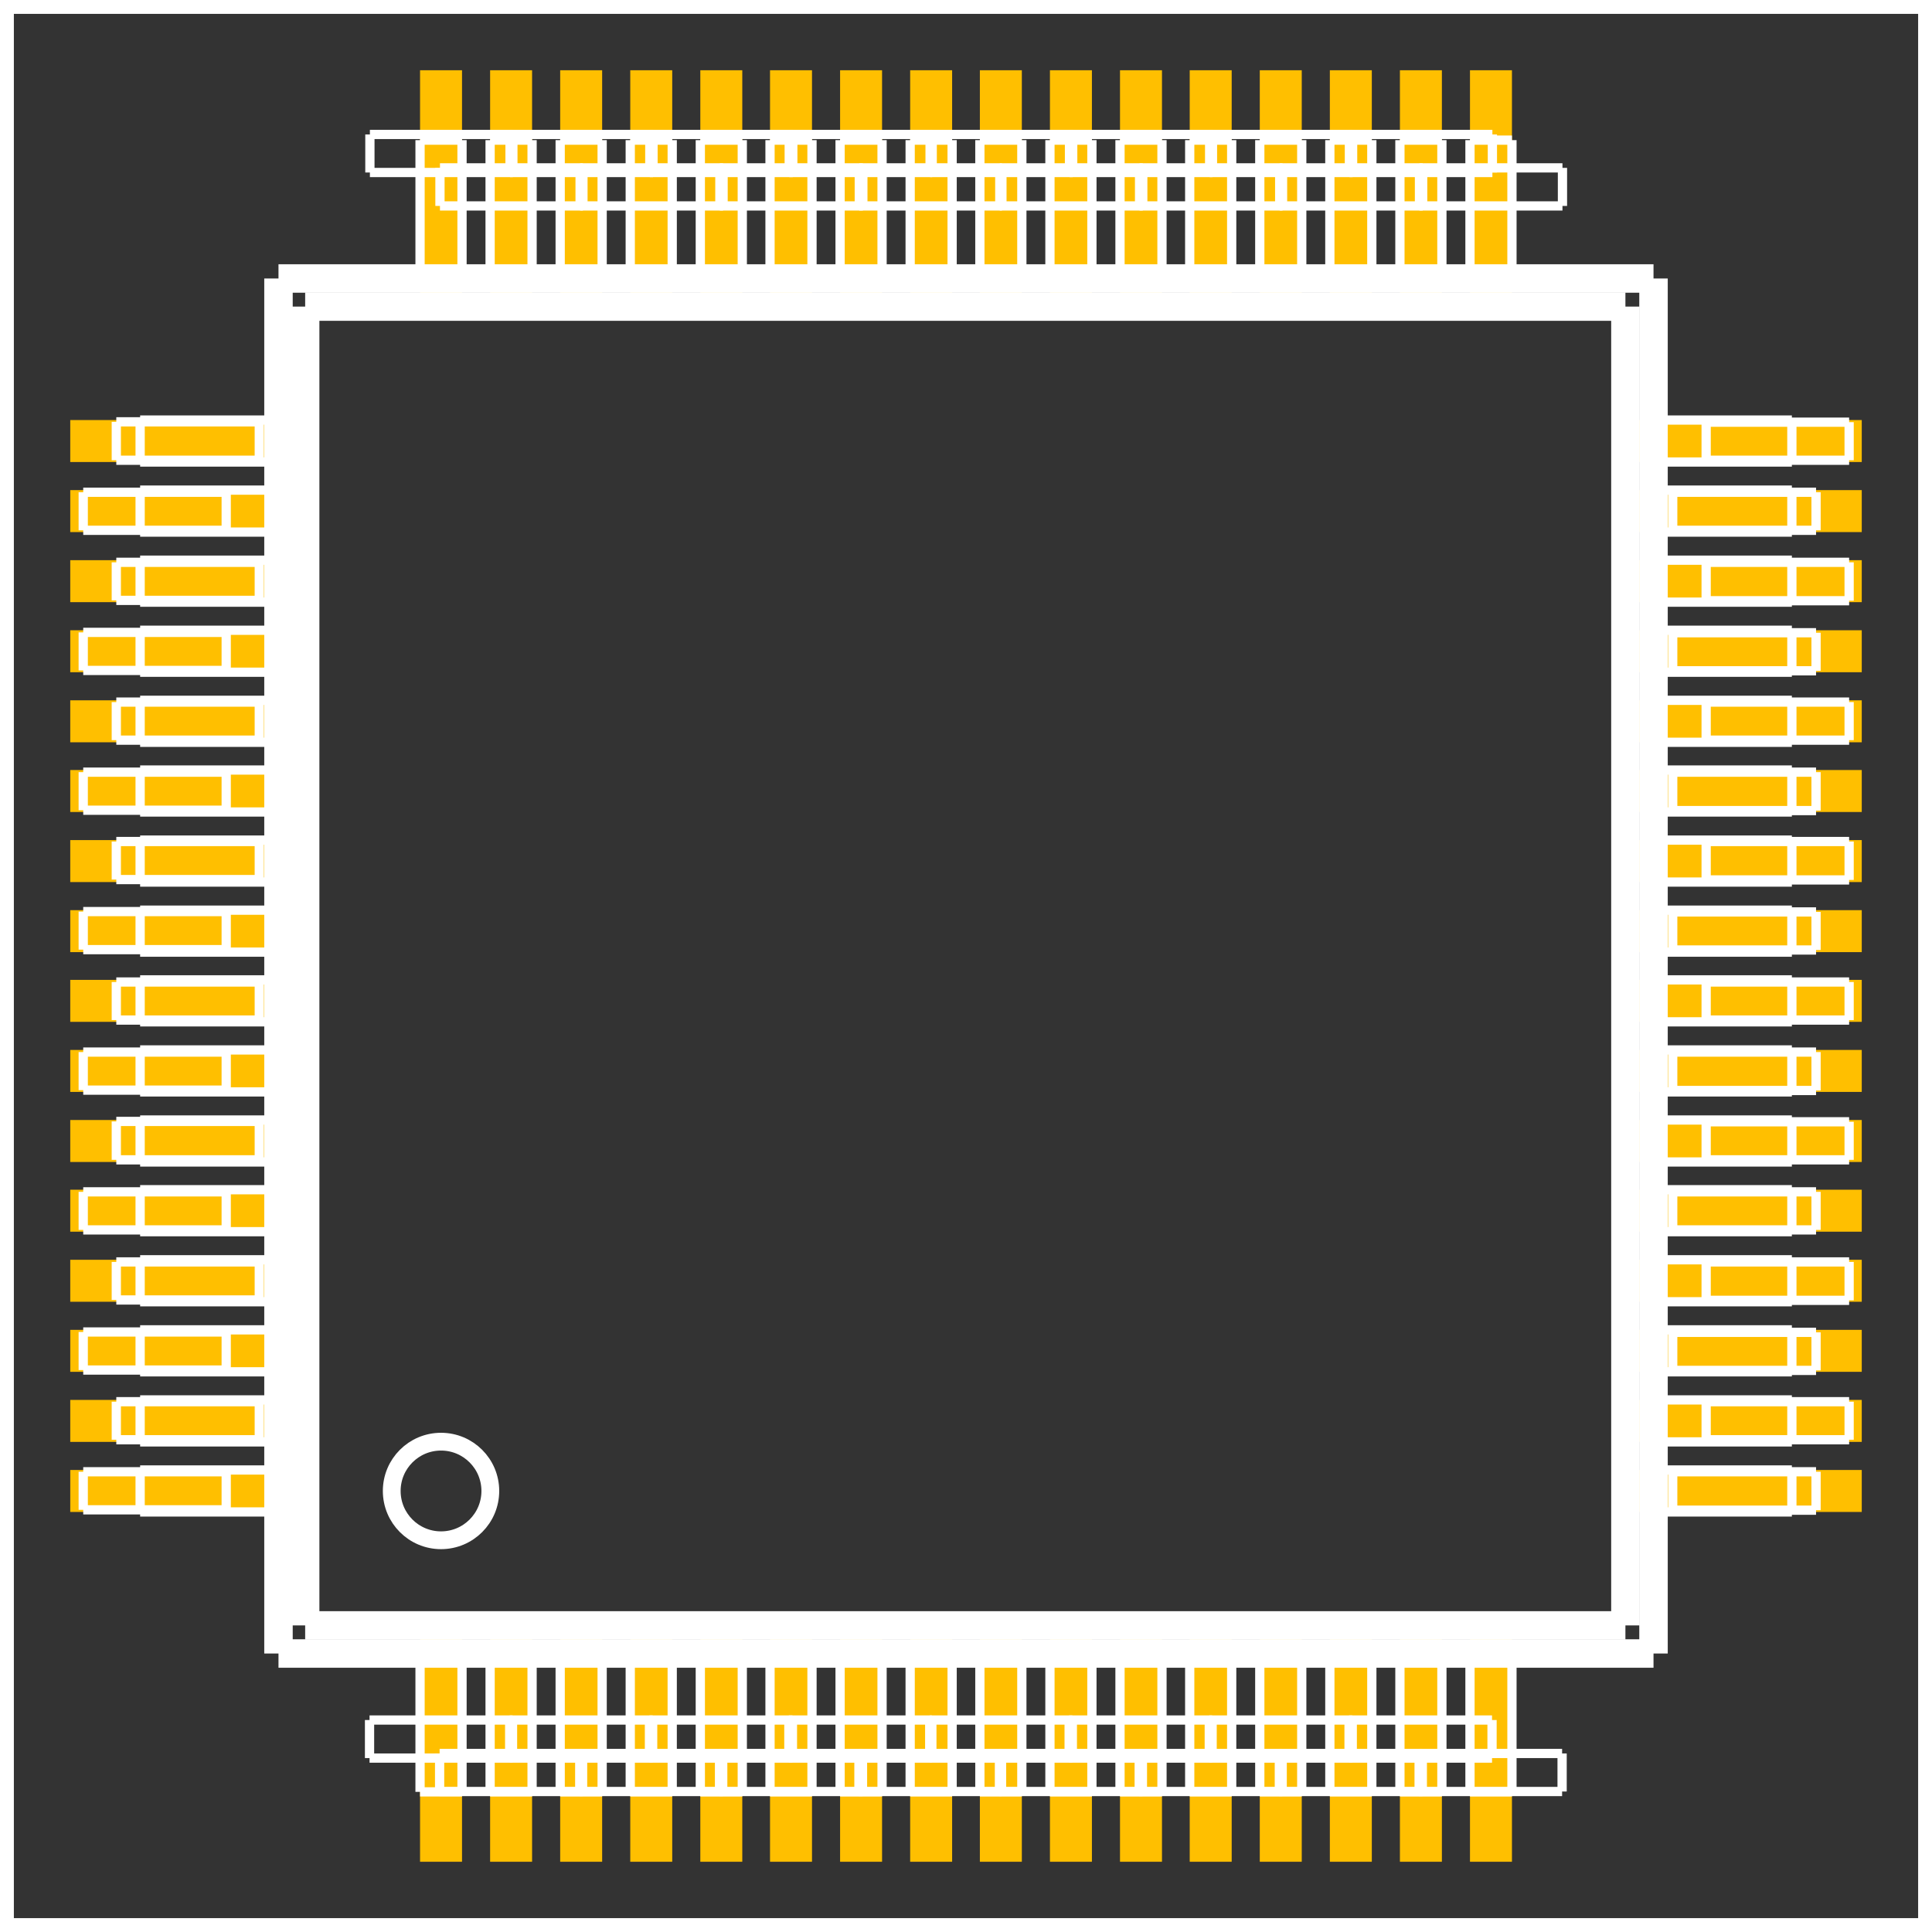 <?xml version="1.0" encoding="UTF-8" standalone="no"?>
<svg xmlns:svg="http://www.w3.org/2000/svg" xmlns="http://www.w3.org/2000/svg" version="1.2" baseProfile="tiny" x="0in" y="0in" width="0.543in" height="0.543in" viewBox="0 0 5432 5432" >
<rect x="0" y="0" width="5432" height="5432" fill="#333333" stroke="none"/>
<title>SparkFun.mod</title>
<desc>Kicad module 'SparkFun-SQFP-S-10X10-64' from file 'SparkFun.mod' converted by Fritzing</desc>
<g id="copper1">
 <rect width="118" x="1181" y="4605.5" fill="#ffbf00" connectorname="1" height="629" id="connector0pad" stroke-width="0"/>
 <rect width="118" x="1378" y="4605.5" fill="#ffbf00" connectorname="2" height="629" id="connector1pad" stroke-width="0"/>
 <rect width="118" x="1575" y="4605.5" fill="#ffbf00" connectorname="3" height="629" id="connector2pad" stroke-width="0"/>
 <rect width="118" x="1772" y="4605.5" fill="#ffbf00" connectorname="4" height="629" id="connector3pad" stroke-width="0"/>
 <rect width="118" x="1969" y="4605.5" fill="#ffbf00" connectorname="5" height="629" id="connector4pad" stroke-width="0"/>
 <rect width="118" x="2165" y="4605.5" fill="#ffbf00" connectorname="6" height="629" id="connector5pad" stroke-width="0"/>
 <rect width="118" x="2362" y="4605.5" fill="#ffbf00" connectorname="7" height="629" id="connector6pad" stroke-width="0"/>
 <rect width="118" x="2559" y="4605.5" fill="#ffbf00" connectorname="8" height="629" id="connector7pad" stroke-width="0"/>
 <rect width="118" x="2755" y="4605.5" fill="#ffbf00" connectorname="9" height="629" id="connector8pad" stroke-width="0"/>
 <rect width="118" x="2952" y="4605.5" fill="#ffbf00" connectorname="10" height="629" id="connector9pad" stroke-width="0"/>
 <rect width="118" x="3149" y="4605.5" fill="#ffbf00" connectorname="11" height="629" id="connector10pad" stroke-width="0"/>
 <rect width="118" x="3345" y="4605.5" fill="#ffbf00" connectorname="12" height="629" id="connector11pad" stroke-width="0"/>
 <rect width="118" x="3542" y="4605.5" fill="#ffbf00" connectorname="13" height="629" id="connector12pad" stroke-width="0"/>
 <rect width="118" x="3739" y="4605.5" fill="#ffbf00" connectorname="14" height="629" id="connector13pad" stroke-width="0"/>
 <rect width="118" x="3936" y="4605.5" fill="#ffbf00" connectorname="15" height="629" id="connector14pad" stroke-width="0"/>
 <rect width="118" x="4133" y="4605.5" fill="#ffbf00" connectorname="16" height="629" id="connector15pad" stroke-width="0"/>
 <rect width="629" x="4605.5" y="4133" fill="#ffbf00" connectorname="17" height="118" id="connector16pad" stroke-width="0"/>
 <rect width="629" x="4605.5" y="3936" fill="#ffbf00" connectorname="18" height="118" id="connector17pad" stroke-width="0"/>
 <rect width="629" x="4605.5" y="3739" fill="#ffbf00" connectorname="19" height="118" id="connector18pad" stroke-width="0"/>
 <rect width="629" x="4605.5" y="3542" fill="#ffbf00" connectorname="20" height="118" id="connector19pad" stroke-width="0"/>
 <rect width="629" x="4605.5" y="3345" fill="#ffbf00" connectorname="21" height="118" id="connector20pad" stroke-width="0"/>
 <rect width="629" x="4605.5" y="3149" fill="#ffbf00" connectorname="22" height="118" id="connector21pad" stroke-width="0"/>
 <rect width="629" x="4605.5" y="2952" fill="#ffbf00" connectorname="23" height="118" id="connector22pad" stroke-width="0"/>
 <rect width="629" x="4605.5" y="2755" fill="#ffbf00" connectorname="24" height="118" id="connector23pad" stroke-width="0"/>
 <rect width="629" x="4605.5" y="2559" fill="#ffbf00" connectorname="25" height="118" id="connector24pad" stroke-width="0"/>
 <rect width="629" x="4605.5" y="2362" fill="#ffbf00" connectorname="26" height="118" id="connector25pad" stroke-width="0"/>
 <rect width="629" x="4605.5" y="2165" fill="#ffbf00" connectorname="27" height="118" id="connector26pad" stroke-width="0"/>
 <rect width="629" x="4605.5" y="1969" fill="#ffbf00" connectorname="28" height="118" id="connector27pad" stroke-width="0"/>
 <rect width="629" x="4605.5" y="1772" fill="#ffbf00" connectorname="29" height="118" id="connector28pad" stroke-width="0"/>
 <rect width="629" x="4605.5" y="1575" fill="#ffbf00" connectorname="30" height="118" id="connector29pad" stroke-width="0"/>
 <rect width="629" x="4605.5" y="1378" fill="#ffbf00" connectorname="31" height="118" id="connector30pad" stroke-width="0"/>
 <rect width="629" x="4605.5" y="1181" fill="#ffbf00" connectorname="32" height="118" id="connector31pad" stroke-width="0"/>
 <rect width="118" x="4133" y="197.5" fill="#ffbf00" connectorname="33" height="629" id="connector32pad" stroke-width="0"/>
 <rect width="118" x="3936" y="197.5" fill="#ffbf00" connectorname="34" height="629" id="connector33pad" stroke-width="0"/>
 <rect width="118" x="3739" y="197.5" fill="#ffbf00" connectorname="35" height="629" id="connector34pad" stroke-width="0"/>
 <rect width="118" x="3542" y="197.5" fill="#ffbf00" connectorname="36" height="629" id="connector35pad" stroke-width="0"/>
 <rect width="118" x="3345" y="197.5" fill="#ffbf00" connectorname="37" height="629" id="connector36pad" stroke-width="0"/>
 <rect width="118" x="3149" y="197.5" fill="#ffbf00" connectorname="38" height="629" id="connector37pad" stroke-width="0"/>
 <rect width="118" x="2952" y="197.5" fill="#ffbf00" connectorname="39" height="629" id="connector38pad" stroke-width="0"/>
 <rect width="118" x="2755" y="197.5" fill="#ffbf00" connectorname="40" height="629" id="connector39pad" stroke-width="0"/>
 <rect width="118" x="2559" y="197.5" fill="#ffbf00" connectorname="41" height="629" id="connector40pad" stroke-width="0"/>
 <rect width="118" x="2362" y="197.5" fill="#ffbf00" connectorname="42" height="629" id="connector41pad" stroke-width="0"/>
 <rect width="118" x="2165" y="197.5" fill="#ffbf00" connectorname="43" height="629" id="connector42pad" stroke-width="0"/>
 <rect width="118" x="1969" y="197.5" fill="#ffbf00" connectorname="44" height="629" id="connector43pad" stroke-width="0"/>
 <rect width="118" x="1772" y="197.5" fill="#ffbf00" connectorname="45" height="629" id="connector44pad" stroke-width="0"/>
 <rect width="118" x="1575" y="197.5" fill="#ffbf00" connectorname="46" height="629" id="connector45pad" stroke-width="0"/>
 <rect width="118" x="1378" y="197.5" fill="#ffbf00" connectorname="47" height="629" id="connector46pad" stroke-width="0"/>
 <rect width="118" x="1181" y="197.5" fill="#ffbf00" connectorname="48" height="629" id="connector47pad" stroke-width="0"/>
 <rect width="629" x="197.5" y="1181" fill="#ffbf00" connectorname="49" height="118" id="connector48pad" stroke-width="0"/>
 <rect width="629" x="197.5" y="1378" fill="#ffbf00" connectorname="50" height="118" id="connector49pad" stroke-width="0"/>
 <rect width="629" x="197.5" y="1575" fill="#ffbf00" connectorname="51" height="118" id="connector50pad" stroke-width="0"/>
 <rect width="629" x="197.5" y="1772" fill="#ffbf00" connectorname="52" height="118" id="connector51pad" stroke-width="0"/>
 <rect width="629" x="197.5" y="1969" fill="#ffbf00" connectorname="53" height="118" id="connector52pad" stroke-width="0"/>
 <rect width="629" x="197.5" y="2165" fill="#ffbf00" connectorname="54" height="118" id="connector53pad" stroke-width="0"/>
 <rect width="629" x="197.5" y="2362" fill="#ffbf00" connectorname="55" height="118" id="connector54pad" stroke-width="0"/>
 <rect width="629" x="197.5" y="2559" fill="#ffbf00" connectorname="56" height="118" id="connector55pad" stroke-width="0"/>
 <rect width="629" x="197.5" y="2755" fill="#ffbf00" connectorname="57" height="118" id="connector56pad" stroke-width="0"/>
 <rect width="629" x="197.5" y="2952" fill="#ffbf00" connectorname="58" height="118" id="connector57pad" stroke-width="0"/>
 <rect width="629" x="197.5" y="3149" fill="#ffbf00" connectorname="59" height="118" id="connector58pad" stroke-width="0"/>
 <rect width="629" x="197.5" y="3345" fill="#ffbf00" connectorname="60" height="118" id="connector59pad" stroke-width="0"/>
 <rect width="629" x="197.5" y="3542" fill="#ffbf00" connectorname="61" height="118" id="connector60pad" stroke-width="0"/>
 <rect width="629" x="197.5" y="3739" fill="#ffbf00" connectorname="62" height="118" id="connector61pad" stroke-width="0"/>
 <rect width="629" x="197.5" y="3936" fill="#ffbf00" connectorname="63" height="118" id="connector62pad" stroke-width="0"/>
 <rect width="629" x="197.5" y="4133" fill="#ffbf00" connectorname="64" height="118" id="connector63pad" stroke-width="0"/>
</g>
<g id="silkscreen">
 <line fill="none" stroke="white" y1="5038" x1="1181" y2="5038" stroke-width="26" x2="1299"/>
 <line fill="none" stroke="white" y1="5038" x1="1299" y2="4664" stroke-width="26" x2="1299"/>
 <line fill="none" stroke="white" y1="4664" x1="1181" y2="4664" stroke-width="26" x2="1299"/>
 <line fill="none" stroke="white" y1="5038" x1="1181" y2="4664" stroke-width="26" x2="1181"/>
 <line fill="none" stroke="white" y1="5038" x1="1378" y2="5038" stroke-width="26" x2="1496"/>
 <line fill="none" stroke="white" y1="5038" x1="1496" y2="4664" stroke-width="26" x2="1496"/>
 <line fill="none" stroke="white" y1="4664" x1="1378" y2="4664" stroke-width="26" x2="1496"/>
 <line fill="none" stroke="white" y1="5038" x1="1378" y2="4664" stroke-width="26" x2="1378"/>
 <line fill="none" stroke="white" y1="5038" x1="1575" y2="5038" stroke-width="26" x2="1693"/>
 <line fill="none" stroke="white" y1="5038" x1="1693" y2="4664" stroke-width="26" x2="1693"/>
 <line fill="none" stroke="white" y1="4664" x1="1575" y2="4664" stroke-width="26" x2="1693"/>
 <line fill="none" stroke="white" y1="5038" x1="1575" y2="4664" stroke-width="26" x2="1575"/>
 <line fill="none" stroke="white" y1="5038" x1="1772" y2="5038" stroke-width="26" x2="1890"/>
 <line fill="none" stroke="white" y1="5038" x1="1890" y2="4664" stroke-width="26" x2="1890"/>
 <line fill="none" stroke="white" y1="4664" x1="1772" y2="4664" stroke-width="26" x2="1890"/>
 <line fill="none" stroke="white" y1="5038" x1="1772" y2="4664" stroke-width="26" x2="1772"/>
 <line fill="none" stroke="white" y1="5038" x1="1969" y2="5038" stroke-width="26" x2="2087"/>
 <line fill="none" stroke="white" y1="5038" x1="2087" y2="4664" stroke-width="26" x2="2087"/>
 <line fill="none" stroke="white" y1="4664" x1="1969" y2="4664" stroke-width="26" x2="2087"/>
 <line fill="none" stroke="white" y1="5038" x1="1969" y2="4664" stroke-width="26" x2="1969"/>
 <line fill="none" stroke="white" y1="5038" x1="2165" y2="5038" stroke-width="26" x2="2283"/>
 <line fill="none" stroke="white" y1="5038" x1="2283" y2="4664" stroke-width="26" x2="2283"/>
 <line fill="none" stroke="white" y1="4664" x1="2165" y2="4664" stroke-width="26" x2="2283"/>
 <line fill="none" stroke="white" y1="5038" x1="2165" y2="4664" stroke-width="26" x2="2165"/>
 <line fill="none" stroke="white" y1="5038" x1="2362" y2="5038" stroke-width="26" x2="2480"/>
 <line fill="none" stroke="white" y1="5038" x1="2480" y2="4664" stroke-width="26" x2="2480"/>
 <line fill="none" stroke="white" y1="4664" x1="2362" y2="4664" stroke-width="26" x2="2480"/>
 <line fill="none" stroke="white" y1="5038" x1="2362" y2="4664" stroke-width="26" x2="2362"/>
 <line fill="none" stroke="white" y1="5038" x1="2559" y2="5038" stroke-width="26" x2="2677"/>
 <line fill="none" stroke="white" y1="5038" x1="2677" y2="4664" stroke-width="26" x2="2677"/>
 <line fill="none" stroke="white" y1="4664" x1="2559" y2="4664" stroke-width="26" x2="2677"/>
 <line fill="none" stroke="white" y1="5038" x1="2559" y2="4664" stroke-width="26" x2="2559"/>
 <line fill="none" stroke="white" y1="5038" x1="2755" y2="5038" stroke-width="26" x2="2873"/>
 <line fill="none" stroke="white" y1="5038" x1="2873" y2="4664" stroke-width="26" x2="2873"/>
 <line fill="none" stroke="white" y1="4664" x1="2755" y2="4664" stroke-width="26" x2="2873"/>
 <line fill="none" stroke="white" y1="5038" x1="2755" y2="4664" stroke-width="26" x2="2755"/>
 <line fill="none" stroke="white" y1="5038" x1="2952" y2="5038" stroke-width="26" x2="3070"/>
 <line fill="none" stroke="white" y1="5038" x1="3070" y2="4664" stroke-width="26" x2="3070"/>
 <line fill="none" stroke="white" y1="4664" x1="2952" y2="4664" stroke-width="26" x2="3070"/>
 <line fill="none" stroke="white" y1="5038" x1="2952" y2="4664" stroke-width="26" x2="2952"/>
 <line fill="none" stroke="white" y1="5038" x1="3149" y2="5038" stroke-width="26" x2="3267"/>
 <line fill="none" stroke="white" y1="5038" x1="3267" y2="4664" stroke-width="26" x2="3267"/>
 <line fill="none" stroke="white" y1="4664" x1="3149" y2="4664" stroke-width="26" x2="3267"/>
 <line fill="none" stroke="white" y1="5038" x1="3149" y2="4664" stroke-width="26" x2="3149"/>
 <line fill="none" stroke="white" y1="5038" x1="3345" y2="5038" stroke-width="26" x2="3463"/>
 <line fill="none" stroke="white" y1="5038" x1="3463" y2="4664" stroke-width="26" x2="3463"/>
 <line fill="none" stroke="white" y1="4664" x1="3345" y2="4664" stroke-width="26" x2="3463"/>
 <line fill="none" stroke="white" y1="5038" x1="3345" y2="4664" stroke-width="26" x2="3345"/>
 <line fill="none" stroke="white" y1="5038" x1="3542" y2="5038" stroke-width="26" x2="3660"/>
 <line fill="none" stroke="white" y1="5038" x1="3660" y2="4664" stroke-width="26" x2="3660"/>
 <line fill="none" stroke="white" y1="4664" x1="3542" y2="4664" stroke-width="26" x2="3660"/>
 <line fill="none" stroke="white" y1="5038" x1="3542" y2="4664" stroke-width="26" x2="3542"/>
 <line fill="none" stroke="white" y1="5038" x1="3739" y2="5038" stroke-width="26" x2="3857"/>
 <line fill="none" stroke="white" y1="5038" x1="3857" y2="4664" stroke-width="26" x2="3857"/>
 <line fill="none" stroke="white" y1="4664" x1="3739" y2="4664" stroke-width="26" x2="3857"/>
 <line fill="none" stroke="white" y1="5038" x1="3739" y2="4664" stroke-width="26" x2="3739"/>
 <line fill="none" stroke="white" y1="5038" x1="3936" y2="5038" stroke-width="26" x2="4054"/>
 <line fill="none" stroke="white" y1="5038" x1="4054" y2="4664" stroke-width="26" x2="4054"/>
 <line fill="none" stroke="white" y1="4664" x1="3936" y2="4664" stroke-width="26" x2="4054"/>
 <line fill="none" stroke="white" y1="5038" x1="3936" y2="4664" stroke-width="26" x2="3936"/>
 <line fill="none" stroke="white" y1="5038" x1="4133" y2="5038" stroke-width="26" x2="4251"/>
 <line fill="none" stroke="white" y1="5038" x1="4251" y2="4664" stroke-width="26" x2="4251"/>
 <line fill="none" stroke="white" y1="4664" x1="4133" y2="4664" stroke-width="26" x2="4251"/>
 <line fill="none" stroke="white" y1="5038" x1="4133" y2="4664" stroke-width="26" x2="4133"/>
 <line fill="none" stroke="white" y1="4251" x1="4664" y2="4251" stroke-width="26" x2="5038"/>
 <line fill="none" stroke="white" y1="4251" x1="5038" y2="4133" stroke-width="26" x2="5038"/>
 <line fill="none" stroke="white" y1="4133" x1="4664" y2="4133" stroke-width="26" x2="5038"/>
 <line fill="none" stroke="white" y1="4251" x1="4664" y2="4133" stroke-width="26" x2="4664"/>
 <line fill="none" stroke="white" y1="4054" x1="4664" y2="4054" stroke-width="26" x2="5038"/>
 <line fill="none" stroke="white" y1="4054" x1="5038" y2="3936" stroke-width="26" x2="5038"/>
 <line fill="none" stroke="white" y1="3936" x1="4664" y2="3936" stroke-width="26" x2="5038"/>
 <line fill="none" stroke="white" y1="4054" x1="4664" y2="3936" stroke-width="26" x2="4664"/>
 <line fill="none" stroke="white" y1="3857" x1="4664" y2="3857" stroke-width="26" x2="5038"/>
 <line fill="none" stroke="white" y1="3857" x1="5038" y2="3739" stroke-width="26" x2="5038"/>
 <line fill="none" stroke="white" y1="3739" x1="4664" y2="3739" stroke-width="26" x2="5038"/>
 <line fill="none" stroke="white" y1="3857" x1="4664" y2="3739" stroke-width="26" x2="4664"/>
 <line fill="none" stroke="white" y1="3660" x1="4664" y2="3660" stroke-width="26" x2="5038"/>
 <line fill="none" stroke="white" y1="3660" x1="5038" y2="3542" stroke-width="26" x2="5038"/>
 <line fill="none" stroke="white" y1="3542" x1="4664" y2="3542" stroke-width="26" x2="5038"/>
 <line fill="none" stroke="white" y1="3660" x1="4664" y2="3542" stroke-width="26" x2="4664"/>
 <line fill="none" stroke="white" y1="3463" x1="4664" y2="3463" stroke-width="26" x2="5038"/>
 <line fill="none" stroke="white" y1="3463" x1="5038" y2="3345" stroke-width="26" x2="5038"/>
 <line fill="none" stroke="white" y1="3345" x1="4664" y2="3345" stroke-width="26" x2="5038"/>
 <line fill="none" stroke="white" y1="3463" x1="4664" y2="3345" stroke-width="26" x2="4664"/>
 <line fill="none" stroke="white" y1="3267" x1="4664" y2="3267" stroke-width="26" x2="5038"/>
 <line fill="none" stroke="white" y1="3267" x1="5038" y2="3149" stroke-width="26" x2="5038"/>
 <line fill="none" stroke="white" y1="3149" x1="4664" y2="3149" stroke-width="26" x2="5038"/>
 <line fill="none" stroke="white" y1="3267" x1="4664" y2="3149" stroke-width="26" x2="4664"/>
 <line fill="none" stroke="white" y1="3070" x1="4664" y2="3070" stroke-width="26" x2="5038"/>
 <line fill="none" stroke="white" y1="3070" x1="5038" y2="2952" stroke-width="26" x2="5038"/>
 <line fill="none" stroke="white" y1="2952" x1="4664" y2="2952" stroke-width="26" x2="5038"/>
 <line fill="none" stroke="white" y1="3070" x1="4664" y2="2952" stroke-width="26" x2="4664"/>
 <line fill="none" stroke="white" y1="2873" x1="4664" y2="2873" stroke-width="26" x2="5038"/>
 <line fill="none" stroke="white" y1="2873" x1="5038" y2="2755" stroke-width="26" x2="5038"/>
 <line fill="none" stroke="white" y1="2755" x1="4664" y2="2755" stroke-width="26" x2="5038"/>
 <line fill="none" stroke="white" y1="2873" x1="4664" y2="2755" stroke-width="26" x2="4664"/>
 <line fill="none" stroke="white" y1="2677" x1="4664" y2="2677" stroke-width="26" x2="5038"/>
 <line fill="none" stroke="white" y1="2677" x1="5038" y2="2559" stroke-width="26" x2="5038"/>
 <line fill="none" stroke="white" y1="2559" x1="4664" y2="2559" stroke-width="26" x2="5038"/>
 <line fill="none" stroke="white" y1="2677" x1="4664" y2="2559" stroke-width="26" x2="4664"/>
 <line fill="none" stroke="white" y1="2480" x1="4664" y2="2480" stroke-width="26" x2="5038"/>
 <line fill="none" stroke="white" y1="2480" x1="5038" y2="2362" stroke-width="26" x2="5038"/>
 <line fill="none" stroke="white" y1="2362" x1="4664" y2="2362" stroke-width="26" x2="5038"/>
 <line fill="none" stroke="white" y1="2480" x1="4664" y2="2362" stroke-width="26" x2="4664"/>
 <line fill="none" stroke="white" y1="2283" x1="4664" y2="2283" stroke-width="26" x2="5038"/>
 <line fill="none" stroke="white" y1="2283" x1="5038" y2="2165" stroke-width="26" x2="5038"/>
 <line fill="none" stroke="white" y1="2165" x1="4664" y2="2165" stroke-width="26" x2="5038"/>
 <line fill="none" stroke="white" y1="2283" x1="4664" y2="2165" stroke-width="26" x2="4664"/>
 <line fill="none" stroke="white" y1="2087" x1="4664" y2="2087" stroke-width="26" x2="5038"/>
 <line fill="none" stroke="white" y1="2087" x1="5038" y2="1969" stroke-width="26" x2="5038"/>
 <line fill="none" stroke="white" y1="1969" x1="4664" y2="1969" stroke-width="26" x2="5038"/>
 <line fill="none" stroke="white" y1="2087" x1="4664" y2="1969" stroke-width="26" x2="4664"/>
 <line fill="none" stroke="white" y1="1890" x1="4664" y2="1890" stroke-width="26" x2="5038"/>
 <line fill="none" stroke="white" y1="1890" x1="5038" y2="1772" stroke-width="26" x2="5038"/>
 <line fill="none" stroke="white" y1="1772" x1="4664" y2="1772" stroke-width="26" x2="5038"/>
 <line fill="none" stroke="white" y1="1890" x1="4664" y2="1772" stroke-width="26" x2="4664"/>
 <line fill="none" stroke="white" y1="1693" x1="4664" y2="1693" stroke-width="26" x2="5038"/>
 <line fill="none" stroke="white" y1="1693" x1="5038" y2="1575" stroke-width="26" x2="5038"/>
 <line fill="none" stroke="white" y1="1575" x1="4664" y2="1575" stroke-width="26" x2="5038"/>
 <line fill="none" stroke="white" y1="1693" x1="4664" y2="1575" stroke-width="26" x2="4664"/>
 <line fill="none" stroke="white" y1="1496" x1="4664" y2="1496" stroke-width="26" x2="5038"/>
 <line fill="none" stroke="white" y1="1496" x1="5038" y2="1378" stroke-width="26" x2="5038"/>
 <line fill="none" stroke="white" y1="1378" x1="4664" y2="1378" stroke-width="26" x2="5038"/>
 <line fill="none" stroke="white" y1="1496" x1="4664" y2="1378" stroke-width="26" x2="4664"/>
 <line fill="none" stroke="white" y1="1299" x1="4664" y2="1299" stroke-width="26" x2="5038"/>
 <line fill="none" stroke="white" y1="1299" x1="5038" y2="1181" stroke-width="26" x2="5038"/>
 <line fill="none" stroke="white" y1="1181" x1="4664" y2="1181" stroke-width="26" x2="5038"/>
 <line fill="none" stroke="white" y1="1299" x1="4664" y2="1181" stroke-width="26" x2="4664"/>
 <line fill="none" stroke="white" y1="768" x1="4133" y2="768" stroke-width="26" x2="4251"/>
 <line fill="none" stroke="white" y1="768" x1="4251" y2="394" stroke-width="26" x2="4251"/>
 <line fill="none" stroke="white" y1="394" x1="4133" y2="394" stroke-width="26" x2="4251"/>
 <line fill="none" stroke="white" y1="768" x1="4133" y2="394" stroke-width="26" x2="4133"/>
 <line fill="none" stroke="white" y1="768" x1="3936" y2="768" stroke-width="26" x2="4054"/>
 <line fill="none" stroke="white" y1="768" x1="4054" y2="394" stroke-width="26" x2="4054"/>
 <line fill="none" stroke="white" y1="394" x1="3936" y2="394" stroke-width="26" x2="4054"/>
 <line fill="none" stroke="white" y1="768" x1="3936" y2="394" stroke-width="26" x2="3936"/>
 <line fill="none" stroke="white" y1="768" x1="3739" y2="768" stroke-width="26" x2="3857"/>
 <line fill="none" stroke="white" y1="768" x1="3857" y2="394" stroke-width="26" x2="3857"/>
 <line fill="none" stroke="white" y1="394" x1="3739" y2="394" stroke-width="26" x2="3857"/>
 <line fill="none" stroke="white" y1="768" x1="3739" y2="394" stroke-width="26" x2="3739"/>
 <line fill="none" stroke="white" y1="768" x1="3542" y2="768" stroke-width="26" x2="3660"/>
 <line fill="none" stroke="white" y1="768" x1="3660" y2="394" stroke-width="26" x2="3660"/>
 <line fill="none" stroke="white" y1="394" x1="3542" y2="394" stroke-width="26" x2="3660"/>
 <line fill="none" stroke="white" y1="768" x1="3542" y2="394" stroke-width="26" x2="3542"/>
 <line fill="none" stroke="white" y1="768" x1="3345" y2="768" stroke-width="26" x2="3463"/>
 <line fill="none" stroke="white" y1="768" x1="3463" y2="394" stroke-width="26" x2="3463"/>
 <line fill="none" stroke="white" y1="394" x1="3345" y2="394" stroke-width="26" x2="3463"/>
 <line fill="none" stroke="white" y1="768" x1="3345" y2="394" stroke-width="26" x2="3345"/>
 <line fill="none" stroke="white" y1="768" x1="3149" y2="768" stroke-width="26" x2="3267"/>
 <line fill="none" stroke="white" y1="768" x1="3267" y2="394" stroke-width="26" x2="3267"/>
 <line fill="none" stroke="white" y1="394" x1="3149" y2="394" stroke-width="26" x2="3267"/>
 <line fill="none" stroke="white" y1="768" x1="3149" y2="394" stroke-width="26" x2="3149"/>
 <line fill="none" stroke="white" y1="768" x1="2952" y2="768" stroke-width="26" x2="3070"/>
 <line fill="none" stroke="white" y1="768" x1="3070" y2="394" stroke-width="26" x2="3070"/>
 <line fill="none" stroke="white" y1="394" x1="2952" y2="394" stroke-width="26" x2="3070"/>
 <line fill="none" stroke="white" y1="768" x1="2952" y2="394" stroke-width="26" x2="2952"/>
 <line fill="none" stroke="white" y1="768" x1="2755" y2="768" stroke-width="26" x2="2873"/>
 <line fill="none" stroke="white" y1="768" x1="2873" y2="394" stroke-width="26" x2="2873"/>
 <line fill="none" stroke="white" y1="394" x1="2755" y2="394" stroke-width="26" x2="2873"/>
 <line fill="none" stroke="white" y1="768" x1="2755" y2="394" stroke-width="26" x2="2755"/>
 <line fill="none" stroke="white" y1="768" x1="2559" y2="768" stroke-width="26" x2="2677"/>
 <line fill="none" stroke="white" y1="768" x1="2677" y2="394" stroke-width="26" x2="2677"/>
 <line fill="none" stroke="white" y1="394" x1="2559" y2="394" stroke-width="26" x2="2677"/>
 <line fill="none" stroke="white" y1="768" x1="2559" y2="394" stroke-width="26" x2="2559"/>
 <line fill="none" stroke="white" y1="768" x1="2362" y2="768" stroke-width="26" x2="2480"/>
 <line fill="none" stroke="white" y1="768" x1="2480" y2="394" stroke-width="26" x2="2480"/>
 <line fill="none" stroke="white" y1="394" x1="2362" y2="394" stroke-width="26" x2="2480"/>
 <line fill="none" stroke="white" y1="768" x1="2362" y2="394" stroke-width="26" x2="2362"/>
 <line fill="none" stroke="white" y1="768" x1="2165" y2="768" stroke-width="26" x2="2283"/>
 <line fill="none" stroke="white" y1="768" x1="2283" y2="394" stroke-width="26" x2="2283"/>
 <line fill="none" stroke="white" y1="394" x1="2165" y2="394" stroke-width="26" x2="2283"/>
 <line fill="none" stroke="white" y1="768" x1="2165" y2="394" stroke-width="26" x2="2165"/>
 <line fill="none" stroke="white" y1="768" x1="1969" y2="768" stroke-width="26" x2="2087"/>
 <line fill="none" stroke="white" y1="768" x1="2087" y2="394" stroke-width="26" x2="2087"/>
 <line fill="none" stroke="white" y1="394" x1="1969" y2="394" stroke-width="26" x2="2087"/>
 <line fill="none" stroke="white" y1="768" x1="1969" y2="394" stroke-width="26" x2="1969"/>
 <line fill="none" stroke="white" y1="768" x1="1772" y2="768" stroke-width="26" x2="1890"/>
 <line fill="none" stroke="white" y1="768" x1="1890" y2="394" stroke-width="26" x2="1890"/>
 <line fill="none" stroke="white" y1="394" x1="1772" y2="394" stroke-width="26" x2="1890"/>
 <line fill="none" stroke="white" y1="768" x1="1772" y2="394" stroke-width="26" x2="1772"/>
 <line fill="none" stroke="white" y1="768" x1="1575" y2="768" stroke-width="26" x2="1693"/>
 <line fill="none" stroke="white" y1="768" x1="1693" y2="394" stroke-width="26" x2="1693"/>
 <line fill="none" stroke="white" y1="394" x1="1575" y2="394" stroke-width="26" x2="1693"/>
 <line fill="none" stroke="white" y1="768" x1="1575" y2="394" stroke-width="26" x2="1575"/>
 <line fill="none" stroke="white" y1="768" x1="1378" y2="768" stroke-width="26" x2="1496"/>
 <line fill="none" stroke="white" y1="768" x1="1496" y2="394" stroke-width="26" x2="1496"/>
 <line fill="none" stroke="white" y1="394" x1="1378" y2="394" stroke-width="26" x2="1496"/>
 <line fill="none" stroke="white" y1="768" x1="1378" y2="394" stroke-width="26" x2="1378"/>
 <line fill="none" stroke="white" y1="768" x1="1181" y2="768" stroke-width="26" x2="1299"/>
 <line fill="none" stroke="white" y1="768" x1="1299" y2="394" stroke-width="26" x2="1299"/>
 <line fill="none" stroke="white" y1="394" x1="1181" y2="394" stroke-width="26" x2="1299"/>
 <line fill="none" stroke="white" y1="768" x1="1181" y2="394" stroke-width="26" x2="1181"/>
 <line fill="none" stroke="white" y1="1299" x1="394" y2="1299" stroke-width="26" x2="768"/>
 <line fill="none" stroke="white" y1="1299" x1="768" y2="1181" stroke-width="26" x2="768"/>
 <line fill="none" stroke="white" y1="1181" x1="394" y2="1181" stroke-width="26" x2="768"/>
 <line fill="none" stroke="white" y1="1299" x1="394" y2="1181" stroke-width="26" x2="394"/>
 <line fill="none" stroke="white" y1="1496" x1="394" y2="1496" stroke-width="26" x2="768"/>
 <line fill="none" stroke="white" y1="1496" x1="768" y2="1378" stroke-width="26" x2="768"/>
 <line fill="none" stroke="white" y1="1378" x1="394" y2="1378" stroke-width="26" x2="768"/>
 <line fill="none" stroke="white" y1="1496" x1="394" y2="1378" stroke-width="26" x2="394"/>
 <line fill="none" stroke="white" y1="1693" x1="394" y2="1693" stroke-width="26" x2="768"/>
 <line fill="none" stroke="white" y1="1693" x1="768" y2="1575" stroke-width="26" x2="768"/>
 <line fill="none" stroke="white" y1="1575" x1="394" y2="1575" stroke-width="26" x2="768"/>
 <line fill="none" stroke="white" y1="1693" x1="394" y2="1575" stroke-width="26" x2="394"/>
 <line fill="none" stroke="white" y1="1890" x1="394" y2="1890" stroke-width="26" x2="768"/>
 <line fill="none" stroke="white" y1="1890" x1="768" y2="1772" stroke-width="26" x2="768"/>
 <line fill="none" stroke="white" y1="1772" x1="394" y2="1772" stroke-width="26" x2="768"/>
 <line fill="none" stroke="white" y1="1890" x1="394" y2="1772" stroke-width="26" x2="394"/>
 <line fill="none" stroke="white" y1="2087" x1="394" y2="2087" stroke-width="26" x2="768"/>
 <line fill="none" stroke="white" y1="2087" x1="768" y2="1969" stroke-width="26" x2="768"/>
 <line fill="none" stroke="white" y1="1969" x1="394" y2="1969" stroke-width="26" x2="768"/>
 <line fill="none" stroke="white" y1="2087" x1="394" y2="1969" stroke-width="26" x2="394"/>
 <line fill="none" stroke="white" y1="2283" x1="394" y2="2283" stroke-width="26" x2="768"/>
 <line fill="none" stroke="white" y1="2283" x1="768" y2="2165" stroke-width="26" x2="768"/>
 <line fill="none" stroke="white" y1="2165" x1="394" y2="2165" stroke-width="26" x2="768"/>
 <line fill="none" stroke="white" y1="2283" x1="394" y2="2165" stroke-width="26" x2="394"/>
 <line fill="none" stroke="white" y1="2480" x1="394" y2="2480" stroke-width="26" x2="768"/>
 <line fill="none" stroke="white" y1="2480" x1="768" y2="2362" stroke-width="26" x2="768"/>
 <line fill="none" stroke="white" y1="2362" x1="394" y2="2362" stroke-width="26" x2="768"/>
 <line fill="none" stroke="white" y1="2480" x1="394" y2="2362" stroke-width="26" x2="394"/>
 <line fill="none" stroke="white" y1="2677" x1="394" y2="2677" stroke-width="26" x2="768"/>
 <line fill="none" stroke="white" y1="2677" x1="768" y2="2559" stroke-width="26" x2="768"/>
 <line fill="none" stroke="white" y1="2559" x1="394" y2="2559" stroke-width="26" x2="768"/>
 <line fill="none" stroke="white" y1="2677" x1="394" y2="2559" stroke-width="26" x2="394"/>
 <line fill="none" stroke="white" y1="2873" x1="394" y2="2873" stroke-width="26" x2="768"/>
 <line fill="none" stroke="white" y1="2873" x1="768" y2="2755" stroke-width="26" x2="768"/>
 <line fill="none" stroke="white" y1="2755" x1="394" y2="2755" stroke-width="26" x2="768"/>
 <line fill="none" stroke="white" y1="2873" x1="394" y2="2755" stroke-width="26" x2="394"/>
 <line fill="none" stroke="white" y1="3070" x1="394" y2="3070" stroke-width="26" x2="768"/>
 <line fill="none" stroke="white" y1="3070" x1="768" y2="2952" stroke-width="26" x2="768"/>
 <line fill="none" stroke="white" y1="2952" x1="394" y2="2952" stroke-width="26" x2="768"/>
 <line fill="none" stroke="white" y1="3070" x1="394" y2="2952" stroke-width="26" x2="394"/>
 <line fill="none" stroke="white" y1="3267" x1="394" y2="3267" stroke-width="26" x2="768"/>
 <line fill="none" stroke="white" y1="3267" x1="768" y2="3149" stroke-width="26" x2="768"/>
 <line fill="none" stroke="white" y1="3149" x1="394" y2="3149" stroke-width="26" x2="768"/>
 <line fill="none" stroke="white" y1="3267" x1="394" y2="3149" stroke-width="26" x2="394"/>
 <line fill="none" stroke="white" y1="3463" x1="394" y2="3463" stroke-width="26" x2="768"/>
 <line fill="none" stroke="white" y1="3463" x1="768" y2="3345" stroke-width="26" x2="768"/>
 <line fill="none" stroke="white" y1="3345" x1="394" y2="3345" stroke-width="26" x2="768"/>
 <line fill="none" stroke="white" y1="3463" x1="394" y2="3345" stroke-width="26" x2="394"/>
 <line fill="none" stroke="white" y1="3660" x1="394" y2="3660" stroke-width="26" x2="768"/>
 <line fill="none" stroke="white" y1="3660" x1="768" y2="3542" stroke-width="26" x2="768"/>
 <line fill="none" stroke="white" y1="3542" x1="394" y2="3542" stroke-width="26" x2="768"/>
 <line fill="none" stroke="white" y1="3660" x1="394" y2="3542" stroke-width="26" x2="394"/>
 <line fill="none" stroke="white" y1="3857" x1="394" y2="3857" stroke-width="26" x2="768"/>
 <line fill="none" stroke="white" y1="3857" x1="768" y2="3739" stroke-width="26" x2="768"/>
 <line fill="none" stroke="white" y1="3739" x1="394" y2="3739" stroke-width="26" x2="768"/>
 <line fill="none" stroke="white" y1="3857" x1="394" y2="3739" stroke-width="26" x2="394"/>
 <line fill="none" stroke="white" y1="4054" x1="394" y2="4054" stroke-width="26" x2="768"/>
 <line fill="none" stroke="white" y1="4054" x1="768" y2="3936" stroke-width="26" x2="768"/>
 <line fill="none" stroke="white" y1="3936" x1="394" y2="3936" stroke-width="26" x2="768"/>
 <line fill="none" stroke="white" y1="4054" x1="394" y2="3936" stroke-width="26" x2="394"/>
 <line fill="none" stroke="white" y1="4251" x1="394" y2="4251" stroke-width="26" x2="768"/>
 <line fill="none" stroke="white" y1="4251" x1="768" y2="4133" stroke-width="26" x2="768"/>
 <line fill="none" stroke="white" y1="4133" x1="394" y2="4133" stroke-width="26" x2="768"/>
 <line fill="none" stroke="white" y1="4251" x1="394" y2="4133" stroke-width="26" x2="394"/>
 <line fill="none" stroke="white" y1="1294" x1="327" y2="1294" stroke-width="26" x2="729"/>
 <line fill="none" stroke="white" y1="1294" x1="729" y2="1186" stroke-width="26" x2="729"/>
 <line fill="none" stroke="white" y1="1186" x1="327" y2="1186" stroke-width="26" x2="729"/>
 <line fill="none" stroke="white" y1="1294" x1="327" y2="1186" stroke-width="26" x2="327"/>
 <line fill="none" stroke="white" y1="1491" x1="234" y2="1491" stroke-width="26" x2="636"/>
 <line fill="none" stroke="white" y1="1491" x1="636" y2="1384" stroke-width="26" x2="636"/>
 <line fill="none" stroke="white" y1="1384" x1="234" y2="1384" stroke-width="26" x2="636"/>
 <line fill="none" stroke="white" y1="1491" x1="234" y2="1384" stroke-width="26" x2="234"/>
 <line fill="none" stroke="white" y1="1688" x1="327" y2="1688" stroke-width="26" x2="729"/>
 <line fill="none" stroke="white" y1="1688" x1="729" y2="1581" stroke-width="26" x2="729"/>
 <line fill="none" stroke="white" y1="1581" x1="327" y2="1581" stroke-width="26" x2="729"/>
 <line fill="none" stroke="white" y1="1688" x1="327" y2="1581" stroke-width="26" x2="327"/>
 <line fill="none" stroke="white" y1="1885" x1="234" y2="1885" stroke-width="26" x2="636"/>
 <line fill="none" stroke="white" y1="1885" x1="636" y2="1778" stroke-width="26" x2="636"/>
 <line fill="none" stroke="white" y1="1778" x1="234" y2="1778" stroke-width="26" x2="636"/>
 <line fill="none" stroke="white" y1="1885" x1="234" y2="1778" stroke-width="26" x2="234"/>
 <line fill="none" stroke="white" y1="2081" x1="327" y2="2081" stroke-width="26" x2="729"/>
 <line fill="none" stroke="white" y1="2081" x1="729" y2="1974" stroke-width="26" x2="729"/>
 <line fill="none" stroke="white" y1="1974" x1="327" y2="1974" stroke-width="26" x2="729"/>
 <line fill="none" stroke="white" y1="2081" x1="327" y2="1974" stroke-width="26" x2="327"/>
 <line fill="none" stroke="white" y1="2278" x1="234" y2="2278" stroke-width="26" x2="636"/>
 <line fill="none" stroke="white" y1="2278" x1="636" y2="2171" stroke-width="26" x2="636"/>
 <line fill="none" stroke="white" y1="2171" x1="234" y2="2171" stroke-width="26" x2="636"/>
 <line fill="none" stroke="white" y1="2278" x1="234" y2="2171" stroke-width="26" x2="234"/>
 <line fill="none" stroke="white" y1="2473" x1="327" y2="2473" stroke-width="26" x2="729"/>
 <line fill="none" stroke="white" y1="2473" x1="729" y2="2366" stroke-width="26" x2="729"/>
 <line fill="none" stroke="white" y1="2366" x1="327" y2="2366" stroke-width="26" x2="729"/>
 <line fill="none" stroke="white" y1="2473" x1="327" y2="2366" stroke-width="26" x2="327"/>
 <line fill="none" stroke="white" y1="2670" x1="234" y2="2670" stroke-width="26" x2="636"/>
 <line fill="none" stroke="white" y1="2670" x1="636" y2="2563" stroke-width="26" x2="636"/>
 <line fill="none" stroke="white" y1="2563" x1="234" y2="2563" stroke-width="26" x2="636"/>
 <line fill="none" stroke="white" y1="2670" x1="234" y2="2563" stroke-width="26" x2="234"/>
 <line fill="none" stroke="white" y1="2868" x1="327" y2="2868" stroke-width="26" x2="729"/>
 <line fill="none" stroke="white" y1="2868" x1="729" y2="2761" stroke-width="26" x2="729"/>
 <line fill="none" stroke="white" y1="2761" x1="327" y2="2761" stroke-width="26" x2="729"/>
 <line fill="none" stroke="white" y1="2868" x1="327" y2="2761" stroke-width="26" x2="327"/>
 <line fill="none" stroke="white" y1="3065" x1="234" y2="3065" stroke-width="26" x2="636"/>
 <line fill="none" stroke="white" y1="3065" x1="636" y2="2958" stroke-width="26" x2="636"/>
 <line fill="none" stroke="white" y1="2958" x1="234" y2="2958" stroke-width="26" x2="636"/>
 <line fill="none" stroke="white" y1="3065" x1="234" y2="2958" stroke-width="26" x2="234"/>
 <line fill="none" stroke="white" y1="3261" x1="327" y2="3261" stroke-width="26" x2="729"/>
 <line fill="none" stroke="white" y1="3261" x1="729" y2="3153" stroke-width="26" x2="729"/>
 <line fill="none" stroke="white" y1="3153" x1="327" y2="3153" stroke-width="26" x2="729"/>
 <line fill="none" stroke="white" y1="3261" x1="327" y2="3153" stroke-width="26" x2="327"/>
 <line fill="none" stroke="white" y1="3458" x1="234" y2="3458" stroke-width="26" x2="636"/>
 <line fill="none" stroke="white" y1="3458" x1="636" y2="3351" stroke-width="26" x2="636"/>
 <line fill="none" stroke="white" y1="3351" x1="234" y2="3351" stroke-width="26" x2="636"/>
 <line fill="none" stroke="white" y1="3458" x1="234" y2="3351" stroke-width="26" x2="234"/>
 <line fill="none" stroke="white" y1="3655" x1="327" y2="3655" stroke-width="26" x2="729"/>
 <line fill="none" stroke="white" y1="3655" x1="729" y2="3548" stroke-width="26" x2="729"/>
 <line fill="none" stroke="white" y1="3548" x1="327" y2="3548" stroke-width="26" x2="729"/>
 <line fill="none" stroke="white" y1="3655" x1="327" y2="3548" stroke-width="26" x2="327"/>
 <line fill="none" stroke="white" y1="3852" x1="234" y2="3852" stroke-width="26" x2="636"/>
 <line fill="none" stroke="white" y1="3852" x1="636" y2="3745" stroke-width="26" x2="636"/>
 <line fill="none" stroke="white" y1="3745" x1="234" y2="3745" stroke-width="26" x2="636"/>
 <line fill="none" stroke="white" y1="3852" x1="234" y2="3745" stroke-width="26" x2="234"/>
 <line fill="none" stroke="white" y1="4048" x1="327" y2="4048" stroke-width="26" x2="729"/>
 <line fill="none" stroke="white" y1="4048" x1="729" y2="3941" stroke-width="26" x2="729"/>
 <line fill="none" stroke="white" y1="3941" x1="327" y2="3941" stroke-width="26" x2="729"/>
 <line fill="none" stroke="white" y1="4048" x1="327" y2="3941" stroke-width="26" x2="327"/>
 <line fill="none" stroke="white" y1="4245" x1="234" y2="4245" stroke-width="26" x2="636"/>
 <line fill="none" stroke="white" y1="4245" x1="636" y2="4138" stroke-width="26" x2="636"/>
 <line fill="none" stroke="white" y1="4138" x1="234" y2="4138" stroke-width="26" x2="636"/>
 <line fill="none" stroke="white" y1="4245" x1="234" y2="4138" stroke-width="26" x2="234"/>
 <line fill="none" stroke="white" y1="1294" x1="4797" y2="1294" stroke-width="26" x2="5199"/>
 <line fill="none" stroke="white" y1="1294" x1="5199" y2="1187" stroke-width="26" x2="5199"/>
 <line fill="none" stroke="white" y1="1187" x1="4797" y2="1187" stroke-width="26" x2="5199"/>
 <line fill="none" stroke="white" y1="1294" x1="4797" y2="1187" stroke-width="26" x2="4797"/>
 <line fill="none" stroke="white" y1="1491" x1="4703" y2="1491" stroke-width="26" x2="5106"/>
 <line fill="none" stroke="white" y1="1491" x1="5106" y2="1384" stroke-width="26" x2="5106"/>
 <line fill="none" stroke="white" y1="1384" x1="4703" y2="1384" stroke-width="26" x2="5106"/>
 <line fill="none" stroke="white" y1="1491" x1="4703" y2="1384" stroke-width="26" x2="4703"/>
 <line fill="none" stroke="white" y1="1689" x1="4797" y2="1689" stroke-width="26" x2="5199"/>
 <line fill="none" stroke="white" y1="1689" x1="5199" y2="1581" stroke-width="26" x2="5199"/>
 <line fill="none" stroke="white" y1="1581" x1="4797" y2="1581" stroke-width="26" x2="5199"/>
 <line fill="none" stroke="white" y1="1689" x1="4797" y2="1581" stroke-width="26" x2="4797"/>
 <line fill="none" stroke="white" y1="1886" x1="4703" y2="1886" stroke-width="26" x2="5106"/>
 <line fill="none" stroke="white" y1="1886" x1="5106" y2="1779" stroke-width="26" x2="5106"/>
 <line fill="none" stroke="white" y1="1779" x1="4703" y2="1779" stroke-width="26" x2="5106"/>
 <line fill="none" stroke="white" y1="1886" x1="4703" y2="1779" stroke-width="26" x2="4703"/>
 <line fill="none" stroke="white" y1="2081" x1="4797" y2="2081" stroke-width="26" x2="5199"/>
 <line fill="none" stroke="white" y1="2081" x1="5199" y2="1974" stroke-width="26" x2="5199"/>
 <line fill="none" stroke="white" y1="1974" x1="4797" y2="1974" stroke-width="26" x2="5199"/>
 <line fill="none" stroke="white" y1="2081" x1="4797" y2="1974" stroke-width="26" x2="4797"/>
 <line fill="none" stroke="white" y1="2279" x1="4703" y2="2279" stroke-width="26" x2="5106"/>
 <line fill="none" stroke="white" y1="2279" x1="5106" y2="2171" stroke-width="26" x2="5106"/>
 <line fill="none" stroke="white" y1="2171" x1="4703" y2="2171" stroke-width="26" x2="5106"/>
 <line fill="none" stroke="white" y1="2279" x1="4703" y2="2171" stroke-width="26" x2="4703"/>
 <line fill="none" stroke="white" y1="2474" x1="4797" y2="2474" stroke-width="26" x2="5199"/>
 <line fill="none" stroke="white" y1="2474" x1="5199" y2="2366" stroke-width="26" x2="5199"/>
 <line fill="none" stroke="white" y1="2366" x1="4797" y2="2366" stroke-width="26" x2="5199"/>
 <line fill="none" stroke="white" y1="2474" x1="4797" y2="2366" stroke-width="26" x2="4797"/>
 <line fill="none" stroke="white" y1="2671" x1="4703" y2="2671" stroke-width="26" x2="5106"/>
 <line fill="none" stroke="white" y1="2671" x1="5106" y2="2564" stroke-width="26" x2="5106"/>
 <line fill="none" stroke="white" y1="2564" x1="4703" y2="2564" stroke-width="26" x2="5106"/>
 <line fill="none" stroke="white" y1="2671" x1="4703" y2="2564" stroke-width="26" x2="4703"/>
 <line fill="none" stroke="white" y1="2868" x1="4797" y2="2868" stroke-width="26" x2="5199"/>
 <line fill="none" stroke="white" y1="2868" x1="5199" y2="2761" stroke-width="26" x2="5199"/>
 <line fill="none" stroke="white" y1="2761" x1="4797" y2="2761" stroke-width="26" x2="5199"/>
 <line fill="none" stroke="white" y1="2868" x1="4797" y2="2761" stroke-width="26" x2="4797"/>
 <line fill="none" stroke="white" y1="3066" x1="4703" y2="3066" stroke-width="26" x2="5106"/>
 <line fill="none" stroke="white" y1="3066" x1="5106" y2="2958" stroke-width="26" x2="5106"/>
 <line fill="none" stroke="white" y1="2958" x1="4703" y2="2958" stroke-width="26" x2="5106"/>
 <line fill="none" stroke="white" y1="3066" x1="4703" y2="2958" stroke-width="26" x2="4703"/>
 <line fill="none" stroke="white" y1="3261" x1="4797" y2="3261" stroke-width="26" x2="5199"/>
 <line fill="none" stroke="white" y1="3261" x1="5199" y2="3154" stroke-width="26" x2="5199"/>
 <line fill="none" stroke="white" y1="3154" x1="4797" y2="3154" stroke-width="26" x2="5199"/>
 <line fill="none" stroke="white" y1="3261" x1="4797" y2="3154" stroke-width="26" x2="4797"/>
 <line fill="none" stroke="white" y1="3458" x1="4703" y2="3458" stroke-width="26" x2="5106"/>
 <line fill="none" stroke="white" y1="3458" x1="5106" y2="3351" stroke-width="26" x2="5106"/>
 <line fill="none" stroke="white" y1="3351" x1="4703" y2="3351" stroke-width="26" x2="5106"/>
 <line fill="none" stroke="white" y1="3458" x1="4703" y2="3351" stroke-width="26" x2="4703"/>
 <line fill="none" stroke="white" y1="3656" x1="4797" y2="3656" stroke-width="26" x2="5199"/>
 <line fill="none" stroke="white" y1="3656" x1="5199" y2="3548" stroke-width="26" x2="5199"/>
 <line fill="none" stroke="white" y1="3548" x1="4797" y2="3548" stroke-width="26" x2="5199"/>
 <line fill="none" stroke="white" y1="3656" x1="4797" y2="3548" stroke-width="26" x2="4797"/>
 <line fill="none" stroke="white" y1="3853" x1="4703" y2="3853" stroke-width="26" x2="5106"/>
 <line fill="none" stroke="white" y1="3853" x1="5106" y2="3746" stroke-width="26" x2="5106"/>
 <line fill="none" stroke="white" y1="3746" x1="4703" y2="3746" stroke-width="26" x2="5106"/>
 <line fill="none" stroke="white" y1="3853" x1="4703" y2="3746" stroke-width="26" x2="4703"/>
 <line fill="none" stroke="white" y1="4048" x1="4797" y2="4048" stroke-width="26" x2="5199"/>
 <line fill="none" stroke="white" y1="4048" x1="5199" y2="3941" stroke-width="26" x2="5199"/>
 <line fill="none" stroke="white" y1="3941" x1="4797" y2="3941" stroke-width="26" x2="5199"/>
 <line fill="none" stroke="white" y1="4048" x1="4797" y2="3941" stroke-width="26" x2="4797"/>
 <line fill="none" stroke="white" y1="4246" x1="4703" y2="4246" stroke-width="26" x2="5106"/>
 <line fill="none" stroke="white" y1="4246" x1="5106" y2="4138" stroke-width="26" x2="5106"/>
 <line fill="none" stroke="white" y1="4138" x1="4703" y2="4138" stroke-width="26" x2="5106"/>
 <line fill="none" stroke="white" y1="4246" x1="4703" y2="4138" stroke-width="26" x2="4703"/>
 <line fill="none" stroke="white" y1="485" x1="1040" y2="485" stroke-width="26" x2="1442"/>
 <line fill="none" stroke="white" y1="485" x1="1442" y2="378" stroke-width="26" x2="1442"/>
 <line fill="none" stroke="white" y1="378" x1="1040" y2="378" stroke-width="26" x2="1442"/>
 <line fill="none" stroke="white" y1="485" x1="1040" y2="378" stroke-width="26" x2="1040"/>
 <line fill="none" stroke="white" y1="579" x1="1237" y2="579" stroke-width="26" x2="1639"/>
 <line fill="none" stroke="white" y1="579" x1="1639" y2="472" stroke-width="26" x2="1639"/>
 <line fill="none" stroke="white" y1="472" x1="1237" y2="472" stroke-width="26" x2="1639"/>
 <line fill="none" stroke="white" y1="579" x1="1237" y2="472" stroke-width="26" x2="1237"/>
 <line fill="none" stroke="white" y1="485" x1="1434" y2="485" stroke-width="26" x2="1836"/>
 <line fill="none" stroke="white" y1="485" x1="1836" y2="378" stroke-width="26" x2="1836"/>
 <line fill="none" stroke="white" y1="378" x1="1434" y2="378" stroke-width="26" x2="1836"/>
 <line fill="none" stroke="white" y1="485" x1="1434" y2="378" stroke-width="26" x2="1434"/>
 <line fill="none" stroke="white" y1="579" x1="1631" y2="579" stroke-width="26" x2="2033"/>
 <line fill="none" stroke="white" y1="579" x1="2033" y2="472" stroke-width="26" x2="2033"/>
 <line fill="none" stroke="white" y1="472" x1="1631" y2="472" stroke-width="26" x2="2033"/>
 <line fill="none" stroke="white" y1="579" x1="1631" y2="472" stroke-width="26" x2="1631"/>
 <line fill="none" stroke="white" y1="485" x1="1827" y2="485" stroke-width="26" x2="2229"/>
 <line fill="none" stroke="white" y1="485" x1="2229" y2="378" stroke-width="26" x2="2229"/>
 <line fill="none" stroke="white" y1="378" x1="1827" y2="378" stroke-width="26" x2="2229"/>
 <line fill="none" stroke="white" y1="485" x1="1827" y2="378" stroke-width="26" x2="1827"/>
 <line fill="none" stroke="white" y1="579" x1="2024" y2="579" stroke-width="26" x2="2426"/>
 <line fill="none" stroke="white" y1="579" x1="2426" y2="472" stroke-width="26" x2="2426"/>
 <line fill="none" stroke="white" y1="472" x1="2024" y2="472" stroke-width="26" x2="2426"/>
 <line fill="none" stroke="white" y1="579" x1="2024" y2="472" stroke-width="26" x2="2024"/>
 <line fill="none" stroke="white" y1="485" x1="2219" y2="485" stroke-width="26" x2="2621"/>
 <line fill="none" stroke="white" y1="485" x1="2621" y2="378" stroke-width="26" x2="2621"/>
 <line fill="none" stroke="white" y1="378" x1="2219" y2="378" stroke-width="26" x2="2621"/>
 <line fill="none" stroke="white" y1="485" x1="2219" y2="378" stroke-width="26" x2="2219"/>
 <line fill="none" stroke="white" y1="579" x1="2416" y2="579" stroke-width="26" x2="2817"/>
 <line fill="none" stroke="white" y1="579" x1="2817" y2="472" stroke-width="26" x2="2817"/>
 <line fill="none" stroke="white" y1="472" x1="2416" y2="472" stroke-width="26" x2="2817"/>
 <line fill="none" stroke="white" y1="579" x1="2416" y2="472" stroke-width="26" x2="2416"/>
 <line fill="none" stroke="white" y1="485" x1="2615" y2="485" stroke-width="26" x2="3016"/>
 <line fill="none" stroke="white" y1="485" x1="3016" y2="378" stroke-width="26" x2="3016"/>
 <line fill="none" stroke="white" y1="378" x1="2615" y2="378" stroke-width="26" x2="3016"/>
 <line fill="none" stroke="white" y1="485" x1="2615" y2="378" stroke-width="26" x2="2615"/>
 <line fill="none" stroke="white" y1="579" x1="2811" y2="579" stroke-width="26" x2="3213"/>
 <line fill="none" stroke="white" y1="579" x1="3213" y2="472" stroke-width="26" x2="3213"/>
 <line fill="none" stroke="white" y1="472" x1="2811" y2="472" stroke-width="26" x2="3213"/>
 <line fill="none" stroke="white" y1="579" x1="2811" y2="472" stroke-width="26" x2="2811"/>
 <line fill="none" stroke="white" y1="485" x1="3007" y2="485" stroke-width="26" x2="3409"/>
 <line fill="none" stroke="white" y1="485" x1="3409" y2="378" stroke-width="26" x2="3409"/>
 <line fill="none" stroke="white" y1="378" x1="3007" y2="378" stroke-width="26" x2="3409"/>
 <line fill="none" stroke="white" y1="485" x1="3007" y2="378" stroke-width="26" x2="3007"/>
 <line fill="none" stroke="white" y1="579" x1="3204" y2="579" stroke-width="26" x2="3606"/>
 <line fill="none" stroke="white" y1="579" x1="3606" y2="472" stroke-width="26" x2="3606"/>
 <line fill="none" stroke="white" y1="472" x1="3204" y2="472" stroke-width="26" x2="3606"/>
 <line fill="none" stroke="white" y1="579" x1="3204" y2="472" stroke-width="26" x2="3204"/>
 <line fill="none" stroke="white" y1="485" x1="3401" y2="485" stroke-width="26" x2="3803"/>
 <line fill="none" stroke="white" y1="485" x1="3803" y2="378" stroke-width="26" x2="3803"/>
 <line fill="none" stroke="white" y1="378" x1="3401" y2="378" stroke-width="26" x2="3803"/>
 <line fill="none" stroke="white" y1="485" x1="3401" y2="378" stroke-width="26" x2="3401"/>
 <line fill="none" stroke="white" y1="579" x1="3598" y2="579" stroke-width="26" x2="4000"/>
 <line fill="none" stroke="white" y1="579" x1="4000" y2="472" stroke-width="26" x2="4000"/>
 <line fill="none" stroke="white" y1="472" x1="3598" y2="472" stroke-width="26" x2="4000"/>
 <line fill="none" stroke="white" y1="579" x1="3598" y2="472" stroke-width="26" x2="3598"/>
 <line fill="none" stroke="white" y1="485" x1="3794" y2="485" stroke-width="26" x2="4196"/>
 <line fill="none" stroke="white" y1="485" x1="4196" y2="378" stroke-width="26" x2="4196"/>
 <line fill="none" stroke="white" y1="378" x1="3794" y2="378" stroke-width="26" x2="4196"/>
 <line fill="none" stroke="white" y1="485" x1="3794" y2="378" stroke-width="26" x2="3794"/>
 <line fill="none" stroke="white" y1="579" x1="3991" y2="579" stroke-width="26" x2="4393"/>
 <line fill="none" stroke="white" y1="579" x1="4393" y2="472" stroke-width="26" x2="4393"/>
 <line fill="none" stroke="white" y1="472" x1="3991" y2="472" stroke-width="26" x2="4393"/>
 <line fill="none" stroke="white" y1="579" x1="3991" y2="472" stroke-width="26" x2="3991"/>
 <line fill="none" stroke="white" y1="4943" x1="1039" y2="4943" stroke-width="26" x2="1441"/>
 <line fill="none" stroke="white" y1="4943" x1="1441" y2="4836" stroke-width="26" x2="1441"/>
 <line fill="none" stroke="white" y1="4836" x1="1039" y2="4836" stroke-width="26" x2="1441"/>
 <line fill="none" stroke="white" y1="4943" x1="1039" y2="4836" stroke-width="26" x2="1039"/>
 <line fill="none" stroke="white" y1="5037" x1="1236" y2="5037" stroke-width="26" x2="1638"/>
 <line fill="none" stroke="white" y1="5037" x1="1638" y2="4930" stroke-width="26" x2="1638"/>
 <line fill="none" stroke="white" y1="4930" x1="1236" y2="4930" stroke-width="26" x2="1638"/>
 <line fill="none" stroke="white" y1="5037" x1="1236" y2="4930" stroke-width="26" x2="1236"/>
 <line fill="none" stroke="white" y1="4943" x1="1433" y2="4943" stroke-width="26" x2="1835"/>
 <line fill="none" stroke="white" y1="4943" x1="1835" y2="4836" stroke-width="26" x2="1835"/>
 <line fill="none" stroke="white" y1="4836" x1="1433" y2="4836" stroke-width="26" x2="1835"/>
 <line fill="none" stroke="white" y1="4943" x1="1433" y2="4836" stroke-width="26" x2="1433"/>
 <line fill="none" stroke="white" y1="5037" x1="1630" y2="5037" stroke-width="26" x2="2032"/>
 <line fill="none" stroke="white" y1="5037" x1="2032" y2="4930" stroke-width="26" x2="2032"/>
 <line fill="none" stroke="white" y1="4930" x1="1630" y2="4930" stroke-width="26" x2="2032"/>
 <line fill="none" stroke="white" y1="5037" x1="1630" y2="4930" stroke-width="26" x2="1630"/>
 <line fill="none" stroke="white" y1="4943" x1="1826" y2="4943" stroke-width="26" x2="2228"/>
 <line fill="none" stroke="white" y1="4943" x1="2228" y2="4836" stroke-width="26" x2="2228"/>
 <line fill="none" stroke="white" y1="4836" x1="1826" y2="4836" stroke-width="26" x2="2228"/>
 <line fill="none" stroke="white" y1="4943" x1="1826" y2="4836" stroke-width="26" x2="1826"/>
 <line fill="none" stroke="white" y1="5037" x1="2023" y2="5037" stroke-width="26" x2="2425"/>
 <line fill="none" stroke="white" y1="5037" x1="2425" y2="4930" stroke-width="26" x2="2425"/>
 <line fill="none" stroke="white" y1="4930" x1="2023" y2="4930" stroke-width="26" x2="2425"/>
 <line fill="none" stroke="white" y1="5037" x1="2023" y2="4930" stroke-width="26" x2="2023"/>
 <line fill="none" stroke="white" y1="4943" x1="2218" y2="4943" stroke-width="26" x2="2620"/>
 <line fill="none" stroke="white" y1="4943" x1="2620" y2="4836" stroke-width="26" x2="2620"/>
 <line fill="none" stroke="white" y1="4836" x1="2218" y2="4836" stroke-width="26" x2="2620"/>
 <line fill="none" stroke="white" y1="4943" x1="2218" y2="4836" stroke-width="26" x2="2218"/>
 <line fill="none" stroke="white" y1="5037" x1="2415" y2="5037" stroke-width="26" x2="2816"/>
 <line fill="none" stroke="white" y1="5037" x1="2816" y2="4930" stroke-width="26" x2="2816"/>
 <line fill="none" stroke="white" y1="4930" x1="2415" y2="4930" stroke-width="26" x2="2816"/>
 <line fill="none" stroke="white" y1="5037" x1="2415" y2="4930" stroke-width="26" x2="2415"/>
 <line fill="none" stroke="white" y1="4943" x1="2614" y2="4943" stroke-width="26" x2="3015"/>
 <line fill="none" stroke="white" y1="4943" x1="3015" y2="4836" stroke-width="26" x2="3015"/>
 <line fill="none" stroke="white" y1="4836" x1="2614" y2="4836" stroke-width="26" x2="3015"/>
 <line fill="none" stroke="white" y1="4943" x1="2614" y2="4836" stroke-width="26" x2="2614"/>
 <line fill="none" stroke="white" y1="5037" x1="2810" y2="5037" stroke-width="26" x2="3212"/>
 <line fill="none" stroke="white" y1="5037" x1="3212" y2="4930" stroke-width="26" x2="3212"/>
 <line fill="none" stroke="white" y1="4930" x1="2810" y2="4930" stroke-width="26" x2="3212"/>
 <line fill="none" stroke="white" y1="5037" x1="2810" y2="4930" stroke-width="26" x2="2810"/>
 <line fill="none" stroke="white" y1="4943" x1="3006" y2="4943" stroke-width="26" x2="3408"/>
 <line fill="none" stroke="white" y1="4943" x1="3408" y2="4836" stroke-width="26" x2="3408"/>
 <line fill="none" stroke="white" y1="4836" x1="3006" y2="4836" stroke-width="26" x2="3408"/>
 <line fill="none" stroke="white" y1="4943" x1="3006" y2="4836" stroke-width="26" x2="3006"/>
 <line fill="none" stroke="white" y1="5037" x1="3203" y2="5037" stroke-width="26" x2="3605"/>
 <line fill="none" stroke="white" y1="5037" x1="3605" y2="4930" stroke-width="26" x2="3605"/>
 <line fill="none" stroke="white" y1="4930" x1="3203" y2="4930" stroke-width="26" x2="3605"/>
 <line fill="none" stroke="white" y1="5037" x1="3203" y2="4930" stroke-width="26" x2="3203"/>
 <line fill="none" stroke="white" y1="4943" x1="3400" y2="4943" stroke-width="26" x2="3802"/>
 <line fill="none" stroke="white" y1="4943" x1="3802" y2="4836" stroke-width="26" x2="3802"/>
 <line fill="none" stroke="white" y1="4836" x1="3400" y2="4836" stroke-width="26" x2="3802"/>
 <line fill="none" stroke="white" y1="4943" x1="3400" y2="4836" stroke-width="26" x2="3400"/>
 <line fill="none" stroke="white" y1="5037" x1="3597" y2="5037" stroke-width="26" x2="3999"/>
 <line fill="none" stroke="white" y1="5037" x1="3999" y2="4930" stroke-width="26" x2="3999"/>
 <line fill="none" stroke="white" y1="4930" x1="3597" y2="4930" stroke-width="26" x2="3999"/>
 <line fill="none" stroke="white" y1="5037" x1="3597" y2="4930" stroke-width="26" x2="3597"/>
 <line fill="none" stroke="white" y1="4943" x1="3793" y2="4943" stroke-width="26" x2="4195"/>
 <line fill="none" stroke="white" y1="4943" x1="4195" y2="4836" stroke-width="26" x2="4195"/>
 <line fill="none" stroke="white" y1="4836" x1="3793" y2="4836" stroke-width="26" x2="4195"/>
 <line fill="none" stroke="white" y1="4943" x1="3793" y2="4836" stroke-width="26" x2="3793"/>
 <line fill="none" stroke="white" y1="5037" x1="3990" y2="5037" stroke-width="26" x2="4392"/>
 <line fill="none" stroke="white" y1="5037" x1="4392" y2="4930" stroke-width="26" x2="4392"/>
 <line fill="none" stroke="white" y1="4930" x1="3990" y2="4930" stroke-width="26" x2="4392"/>
 <line fill="none" stroke="white" y1="5037" x1="3990" y2="4930" stroke-width="26" x2="3990"/>
 <line fill="none" stroke="white" y1="0" x1="0" y2="0" stroke-width="78" x2="5432"/>
 <line fill="none" stroke="white" y1="0" x1="5432" y2="5432" stroke-width="78" x2="5432"/>
 <line fill="none" stroke="white" y1="5432" x1="0" y2="0" stroke-width="78" x2="0"/>
 <line fill="none" stroke="white" y1="5432" x1="5432" y2="5432" stroke-width="78" x2="0"/>
 <line fill="none" stroke="white" y1="4649" x1="783" y2="4649" stroke-width="80" x2="4649"/>
 <line fill="none" stroke="white" y1="4649" x1="4649" y2="783" stroke-width="80" x2="4649"/>
 <line fill="none" stroke="white" y1="783" x1="4649" y2="783" stroke-width="80" x2="783"/>
 <line fill="none" stroke="white" y1="783" x1="783" y2="4649" stroke-width="80" x2="783"/>
 <line fill="none" stroke="white" y1="862" x1="858" y2="862" stroke-width="80" x2="4570"/>
 <line fill="none" stroke="white" y1="862" x1="4570" y2="4570" stroke-width="80" x2="4570"/>
 <line fill="none" stroke="white" y1="4570" x1="4570" y2="4570" stroke-width="80" x2="858"/>
 <line fill="none" stroke="white" y1="4570" x1="858" y2="862" stroke-width="80" x2="858"/>
 <circle fill="none" cx="1240" cy="4192" stroke="white" r="138.593" stroke-width="50"/>
</g>
</svg>
